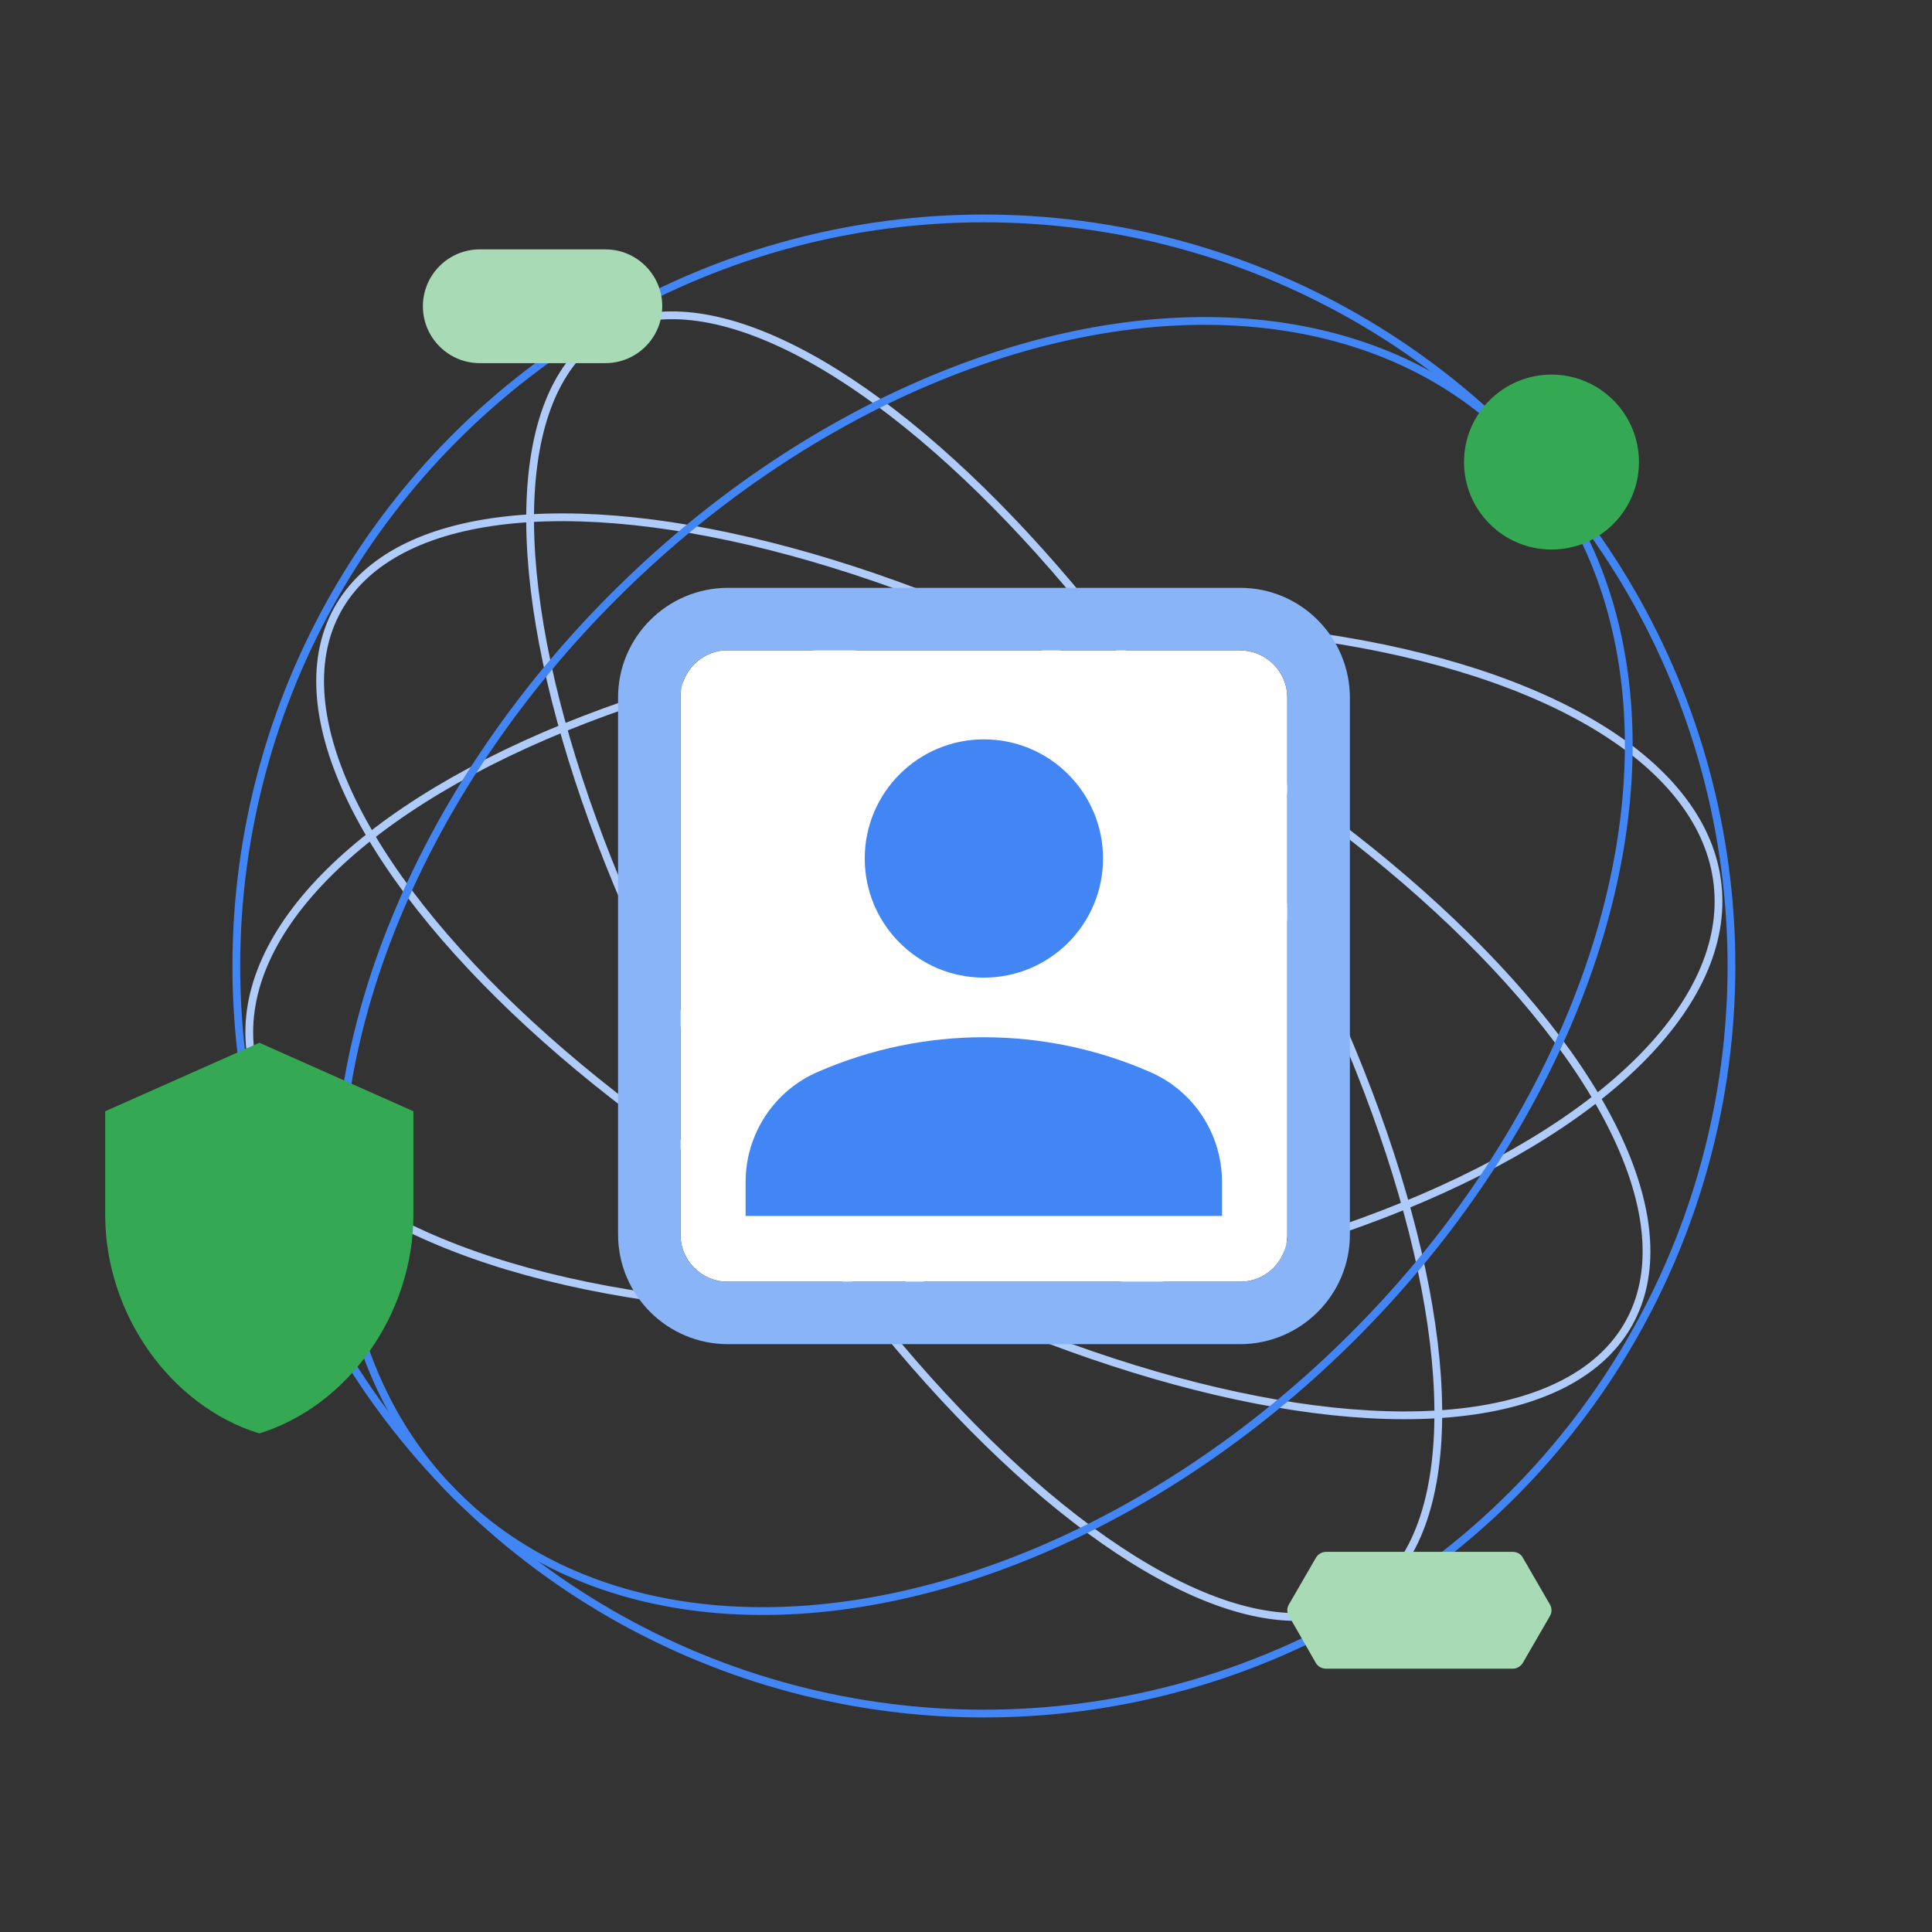 <?xml version="1.0" encoding="utf-8"?>
<!-- Generator: Adobe Illustrator 26.0.1, SVG Export Plug-In . SVG Version: 6.00 Build 0)  -->
<svg version="1.1" id="Layer_1" xmlns="http://www.w3.org/2000/svg" xmlns:xlink="http://www.w3.org/1999/xlink" x="0px" y="0px"
	 viewBox="0 0 1080 1080" style="enable-background:new 0 0 1080 1080;" xml:space="preserve">
<rect x="0" y="0" width="1080" height="1080" fill="#333333" stroke="none"/>
<style type="text/css">
	.st0{fill:none;stroke:#4285F4;stroke-width:4.351;stroke-miterlimit:10;}
	.st1{fill:none;stroke:#AECBFA;stroke-width:4.351;stroke-linecap:round;stroke-linejoin:round;}
	.st2{fill:#A8DAB5;}
	.st3{fill:#FFFFFF;}
	.st4{fill:#4285F4;}
	.st5{fill:#8AB4F8;}
	.st6{fill:#34A853;}
</style>
<circle class="st0" cx="550" cy="540" r="417.9"/>
<ellipse transform="matrix(0.483 -0.875 0.875 0.483 -188.608 760.641)" class="st1" cx="550.1" cy="540.1" rx="174.4" ry="412.6"/>
<ellipse transform="matrix(0.994 -0.112 0.112 0.994 -57.192 65.2)" class="st1" cx="550" cy="540.1" rx="412.6" ry="187.4"/>
<ellipse transform="matrix(0.858 -0.514 0.514 0.858 -199.336 359.371)" class="st1" cx="550" cy="540.1" rx="162.5" ry="412.7"/>
<path class="st2" d="M338.4,203h-70.2c-17.6,0-31.8-14.3-31.8-31.8l0,0c0-17.6,14.3-31.8,31.8-31.8h70.2c17.6,0,31.8,14.3,31.8,31.8
	l0,0C370.2,188.7,356,203,338.4,203z"/>
<ellipse transform="matrix(0.707 -0.707 0.707 0.707 -220.738 547.078)" class="st0" cx="550" cy="540" rx="417.9" ry="292.4"/>
<path class="st2" d="M720.5,896.9l15.1-26.1c1.2-2,3.3-3.3,5.7-3.3h104.4c2.3,0,4.5,1.2,5.6,3.3l15.1,26.1c1.2,2,1.2,4.5,0,6.5
	l-15.1,26.1c-1.2,2-3.3,3.3-5.6,3.3H741.2c-2.3,0-4.5-1.2-5.7-3.3l-15-26.2C719.3,901.4,719.3,898.9,720.5,896.9z"/>
<path class="st3" d="M693.2,363.6c14.6,0,26.4,11.8,26.4,26.4v300.1c0,14.6-11.8,26.4-26.4,26.4H406.8c-14.6,0-26.4-11.8-26.4-26.4
	V389.9c0-14.6,11.8-26.4,26.4-26.4H693.2z"/>
<circle class="st4" cx="550" cy="479.9" r="66.6"/>
<path class="st4" d="M416.8,660.7c0-26.8,16-51.1,40.6-61.6c59-25.7,126.1-25.7,185.1,0c24.7,10.5,40.6,34.8,40.6,61.6v19H416.8
	V660.7z"/>
<path class="st5" d="M406.8,751.4h286.5c33.8-0.1,61.3-27.5,61.3-61.3V389.9c-0.1-33.8-27.5-61.3-61.3-61.3H406.8
	c-33.8,0.1-61.3,27.5-61.3,61.3v300.1C345.5,723.9,372.9,751.3,406.8,751.4z M693.2,363.6c14.6,0,26.4,11.8,26.4,26.4v300.1
	c0,14.6-11.8,26.4-26.4,26.4H406.8c-14.6,0-26.4-11.8-26.4-26.4V389.9c0-14.6,11.8-26.4,26.4-26.4H693.2z"/>
<path class="st6" d="M231.1,621.2v57.9c0,55.6-36.7,107-86.2,122.2C95.5,786,58.8,734.8,58.8,679.1v-57.9l86.2-38.3L231.1,621.2z"/>
<circle class="st6" cx="867.3" cy="258.3" r="48.9"/>
</svg>
